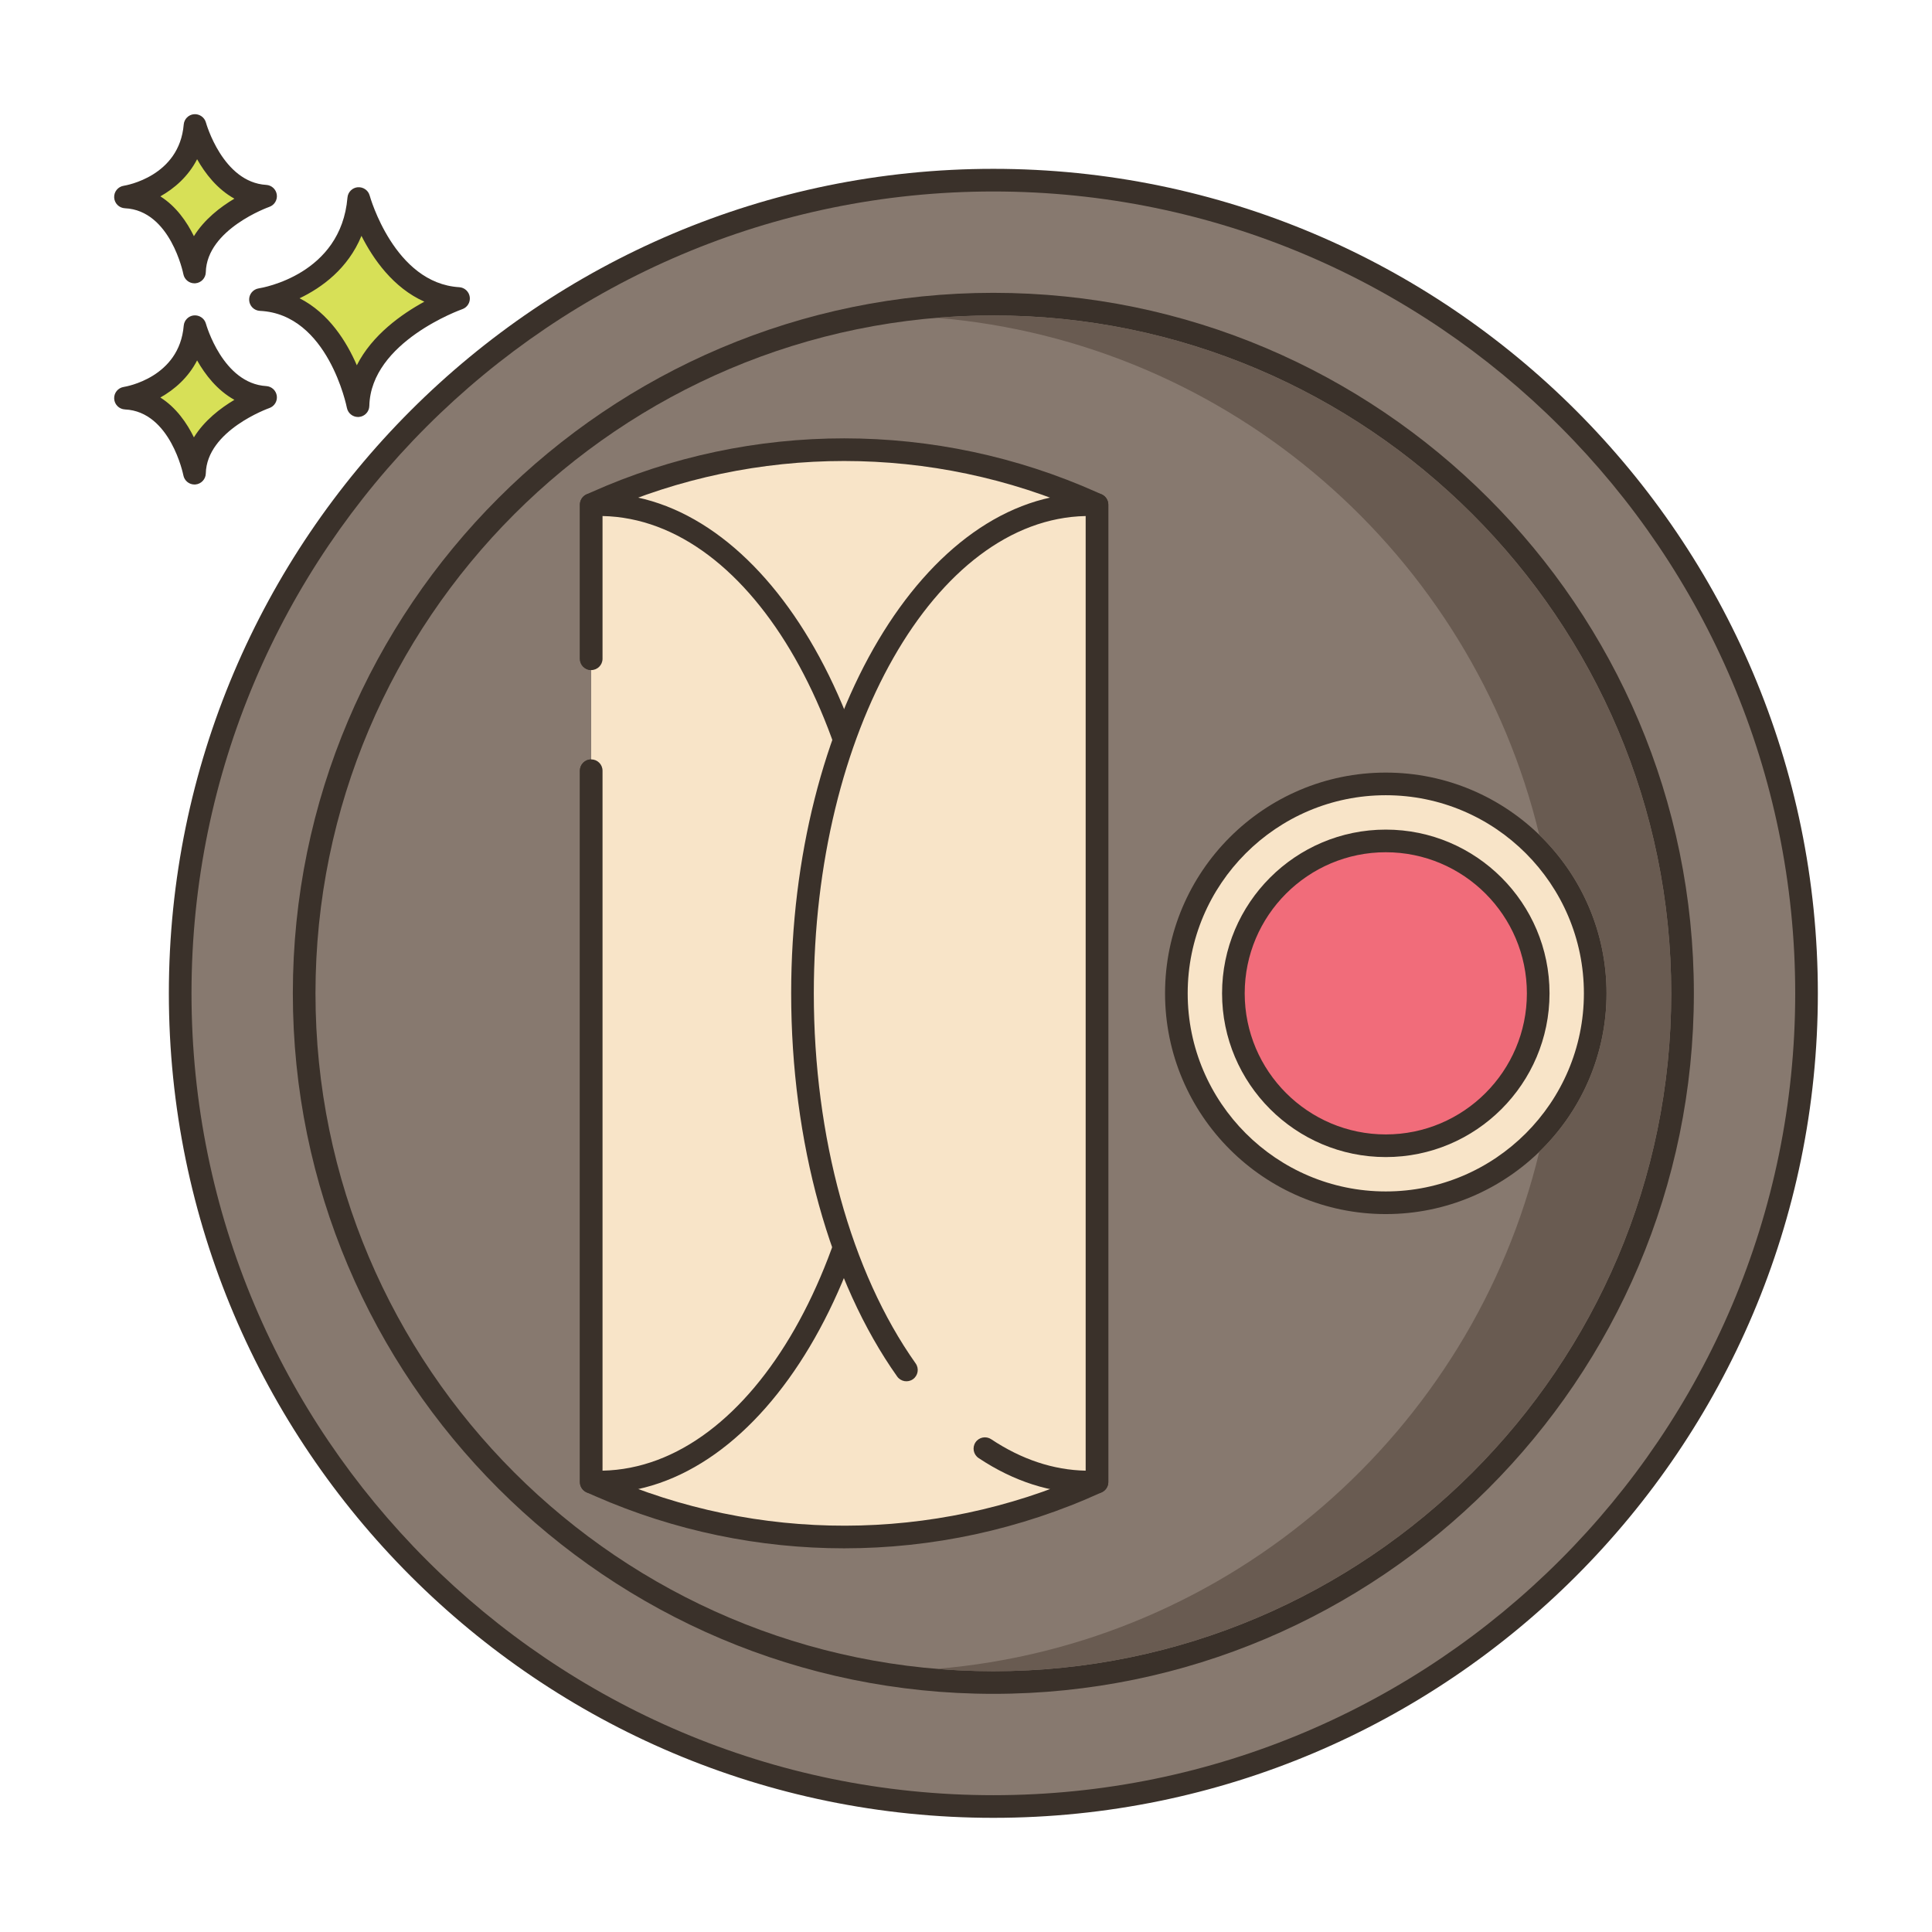 <svg id="Layer_1" enable-background="new 0 0 256 256" height="512" viewBox="0 0 256 256" width="512" xmlns="http://www.w3.org/2000/svg"><g><g><g><path d="m47.536 26.305c-.974 11.564-13.024 13.39-13.024 13.39 10.347.487 12.925 14.06 12.925 14.06.221-9.677 13.321-14.203 13.321-14.203-9.814-.588-13.222-13.247-13.222-13.247z" fill="#d7e057"/></g></g><g><g><path d="m60.848 38.055c-8.604-.516-11.832-12.025-11.863-12.142-.191-.702-.854-1.156-1.584-1.102-.725.066-1.298.642-1.359 1.367-.859 10.216-11.313 11.964-11.754 12.032-.763.116-1.314.791-1.273 1.561.04.771.657 1.385 1.428 1.421 9.027.426 11.498 12.719 11.521 12.843.138.712.76 1.218 1.473 1.218.042 0 .084-.002.126-.005.764-.064 1.357-.693 1.375-1.46.194-8.509 12.191-12.777 12.313-12.819.676-.234 1.092-.914.994-1.622-.099-.708-.683-1.249-1.397-1.292zm-13.567 10.345c-1.356-3.131-3.708-6.908-7.586-8.877 2.931-1.404 6.408-3.913 8.201-8.273 1.551 3.071 4.2 6.881 8.334 8.723-3.006 1.64-6.922 4.406-8.949 8.427z" fill="#3a312a"/></g></g><g><g><path d="m25.838 43.285c-.689 8.18-9.213 9.471-9.213 9.471 7.318.344 9.142 9.944 9.142 9.944.156-6.844 9.422-10.045 9.422-10.045-6.941-.416-9.351-9.37-9.351-9.37z" fill="#d7e057"/></g></g><g><g><path d="m35.279 51.158c-5.767-.346-7.972-8.187-7.993-8.266-.191-.701-.863-1.158-1.582-1.102-.726.065-1.3.643-1.361 1.368-.579 6.871-7.646 8.066-7.942 8.113-.763.116-1.314.791-1.273 1.561.04.771.657 1.385 1.428 1.421 6.035.284 7.724 8.645 7.739 8.727.136.713.759 1.22 1.473 1.22.041 0 .083-.002.125-.005.765-.063 1.358-.693 1.376-1.461.13-5.709 8.331-8.633 8.411-8.661.677-.233 1.094-.913.997-1.622-.099-.709-.684-1.25-1.398-1.293zm-9.585 6.794c-.924-1.885-2.34-3.947-4.447-5.279 1.855-1.041 3.697-2.63 4.871-4.917 1.057 1.874 2.653 3.955 4.941 5.225-1.849 1.1-3.989 2.739-5.365 4.971z" fill="#3a312a"/></g></g><g><g><path d="m25.838 16.628c-.689 8.179-9.213 9.471-9.213 9.471 7.318.344 9.142 9.944 9.142 9.944.156-6.845 9.422-10.045 9.422-10.045-6.941-.416-9.351-9.37-9.351-9.37z" fill="#d7e057"/></g></g><g><g><path d="m35.279 24.5c-5.767-.345-7.972-8.185-7.993-8.265-.191-.701-.863-1.157-1.582-1.102-.726.065-1.3.643-1.361 1.368-.579 6.871-7.646 8.066-7.942 8.113-.763.116-1.314.791-1.273 1.561.04.771.657 1.385 1.428 1.421 6.035.284 7.724 8.644 7.739 8.726.136.713.759 1.22 1.473 1.22.041 0 .083-.002.125-.005.765-.063 1.358-.693 1.376-1.461.13-5.709 8.331-8.634 8.412-8.662.676-.234 1.093-.913.996-1.622-.099-.708-.684-1.25-1.398-1.292zm-9.585 6.795c-.924-1.885-2.34-3.947-4.447-5.279 1.855-1.041 3.697-2.63 4.871-4.917 1.057 1.874 2.654 3.955 4.941 5.224-1.849 1.1-3.989 2.74-5.365 4.972z" fill="#3a312a"/></g></g><g><g><circle cx="131.625" cy="131.622" fill="#87796f" r="107.75"/></g></g><g><g><path d="m131.625 22.372c-60.24 0-109.25 49.01-109.25 109.25s49.01 109.25 109.25 109.25 109.25-49.01 109.25-109.25-49.01-109.25-109.25-109.25zm0 215.5c-58.587 0-106.25-47.663-106.25-106.25s47.663-106.25 106.25-106.25 106.25 47.663 106.25 106.25-47.663 106.25-106.25 106.25z" fill="#3a312a"/></g></g><g><g><circle cx="131.625" cy="131.622" fill="#87796f" r="91.322"/></g></g><g><g><path d="m131.625 38.801c-51.183 0-92.822 41.64-92.822 92.821 0 51.183 41.64 92.822 92.822 92.822s92.821-41.64 92.821-92.822-41.639-92.821-92.821-92.821zm0 182.643c-49.528 0-89.822-40.294-89.822-89.822 0-49.527 40.294-89.821 89.822-89.821 49.527 0 89.821 40.294 89.821 89.821 0 49.528-40.294 89.822-89.821 89.822z" fill="#3a312a"/></g></g><g><g><circle cx="183.625" cy="131.622" fill="#f8e4c8" r="27.75"/></g></g><g><g><path d="m183.625 102.372c-16.129 0-29.25 13.121-29.25 29.25s13.121 29.25 29.25 29.25 29.25-13.121 29.25-29.25-13.121-29.25-29.25-29.25zm0 55.5c-14.475 0-26.25-11.775-26.25-26.25s11.775-26.25 26.25-26.25 26.25 11.775 26.25 26.25-11.775 26.25-26.25 26.25z" fill="#3a312a"/></g></g><g><g><circle cx="183.625" cy="131.622" fill="#f16c7a" r="20.195"/></g></g><g><g><path d="m183.625 109.927c-11.963 0-21.695 9.732-21.695 21.695s9.732 21.695 21.695 21.695 21.695-9.732 21.695-21.695-9.732-21.695-21.695-21.695zm0 40.39c-10.309 0-18.695-8.387-18.695-18.695s8.387-18.695 18.695-18.695 18.695 8.387 18.695 18.695-8.386 18.695-18.695 18.695z" fill="#3a312a"/></g></g><g><g><path d="m144.791 66.619c-20.943-9.382-44.893-9.39-65.842-.02l-.612.273v129.503l1.16.509c21.023 9.22 44.981 9.035 65.859-.509v-129.503z" fill="#f8e4c8"/></g></g><g><g><path d="m145.969 65.502-.564-.252c-21.309-9.547-45.755-9.554-67.067-.021l-.611.273c-.54.241-.888.777-.888 1.369v20.416c0 .828.672 1.5 1.5 1.5s1.5-.672 1.5-1.5v-19.442c20.363-9.015 43.658-9.012 64.02.001v127.561c-20.259 8.964-43.439 9.015-63.757.104l-.263-.115v-93.272c0-.828-.672-1.5-1.5-1.5s-1.5.672-1.5 1.5v94.253c0 .596.353 1.135.897 1.374l1.16.509c10.498 4.604 21.73 6.902 32.962 6.902 11.653-.001 23.306-2.477 34.124-7.421.533-.244.876-.777.876-1.364v-129.505c-.001-.592-.348-1.128-.889-1.37z" fill="#3a312a"/></g></g><g><g><path d="m79.404 66.872h-1.066v129.503h1.066c20.964 0 37.958-28.99 37.958-64.752 0-35.761-16.995-64.751-37.958-64.751z" fill="#f8e4c8"/></g></g><g><g><path d="m79.403 65.372h-1.065c-.828 0-1.5.672-1.5 1.5v20.416c0 .828.672 1.5 1.5 1.5s1.5-.672 1.5-1.5v-18.911c19.904.404 36.023 28.621 36.023 63.247s-16.119 62.843-36.023 63.247v-92.748c0-.828-.672-1.5-1.5-1.5s-1.5.672-1.5 1.5v94.253c0 .828.672 1.5 1.5 1.5h1.065c21.757 0 39.458-29.721 39.458-66.252s-17.701-66.252-39.458-66.252z" fill="#3a312a"/></g></g><g><g><path d="m144.292 66.872c-20.964 0-37.958 28.99-37.958 64.752 0 20.082 5.36 38.026 13.771 49.903l10.401 10.425c4.275 2.845 8.921 4.423 13.786 4.423h1.066v-129.503z" fill="#f8e4c8"/></g></g><g><g><path d="m145.357 65.372h-1.065c-21.757 0-39.458 29.721-39.458 66.252 0 19.66 5.12 38.165 14.046 50.771.48.675 1.415.835 2.092.357.676-.479.836-1.414.356-2.091-8.575-12.109-13.494-29.982-13.494-49.036 0-34.626 16.119-62.843 36.023-63.247v126.494c-4.286-.088-8.496-1.489-12.521-4.167-.689-.457-1.62-.273-2.08.418-.459.689-.271 1.621.418 2.08 4.661 3.102 9.579 4.674 14.617 4.674h1.065c.828 0 1.5-.672 1.5-1.5v-129.505c.001-.828-.67-1.5-1.499-1.5z" fill="#3a312a"/></g></g><g><g><path d="m131.625 41.802c-2.53 0-5.03.1-7.5.31 38.96 3.24 70.94 31.44 79.84 68.53 5.49 5.3 8.91 12.75 8.91 20.98s-3.42 15.68-8.91 20.98c-8.9 37.09-40.88 65.29-79.84 68.53 2.47.21 4.97.31 7.5.31 49.53 0 89.82-40.29 89.82-89.82s-40.29-89.82-89.82-89.82z" fill="#695b51"/></g></g></g></svg>